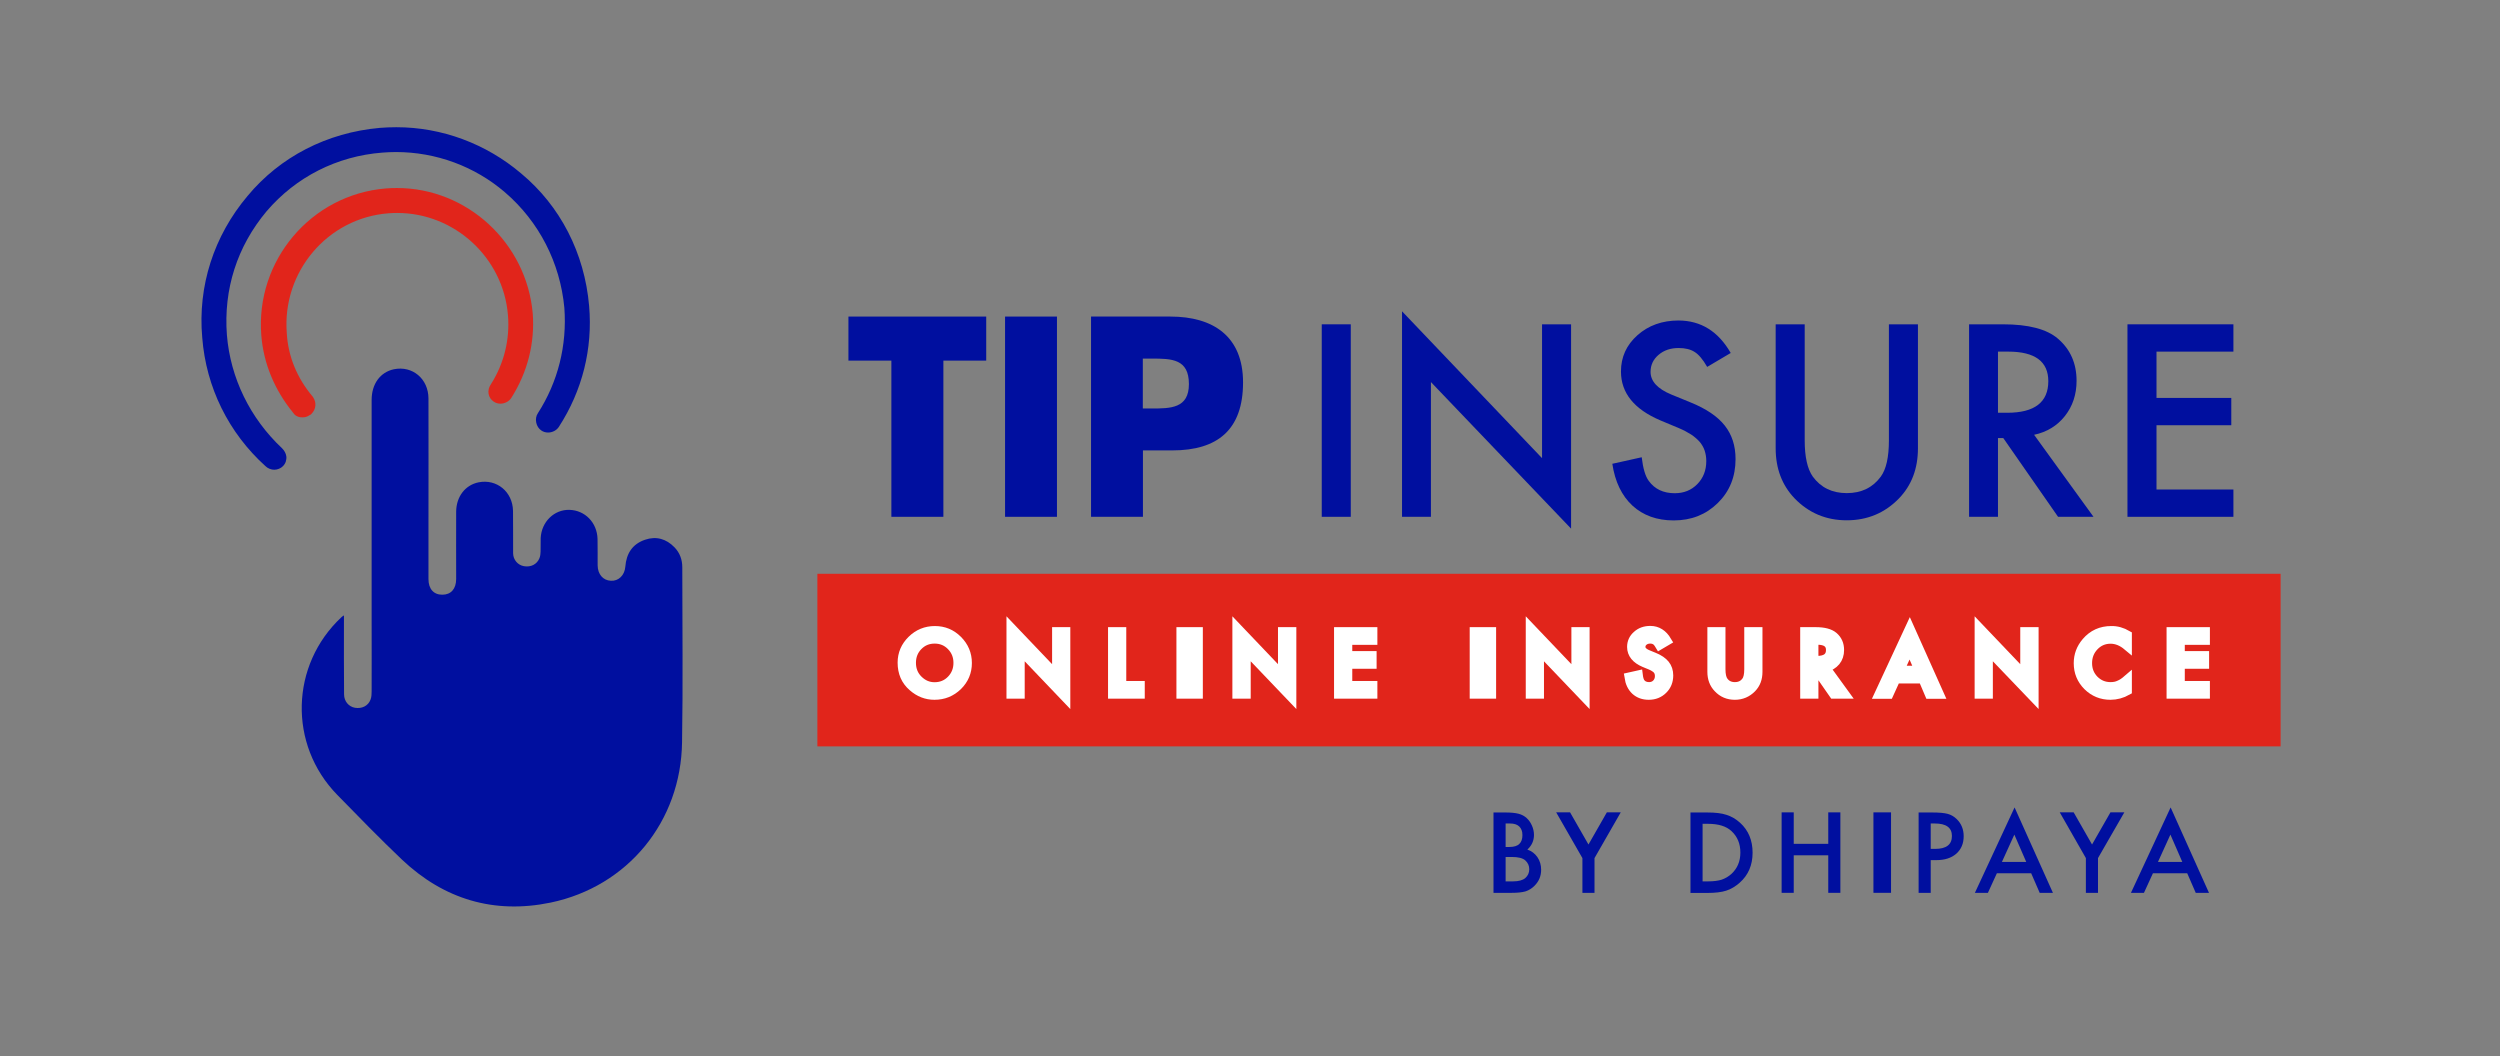 <?xml version="1.0" encoding="UTF-8"?>
<svg width="142px" height="60px" viewBox="0 0 142 60" version="1.1" xmlns="http://www.w3.org/2000/svg" xmlns:xlink="http://www.w3.org/1999/xlink">
    <rect x="0" y="0" width="142" height="60" fill="#808080" stroke="none"/>
    <!-- Generator: Sketch 55.2 (78181) - https://sketchapp.com -->
    <title>icon/icon-tipinsure/blue/large</title>
    <desc>Created with Sketch.</desc>
    <g id="icon/icon-tipinsure/blue/large" stroke="none" stroke-width="1" fill="none" fill-rule="evenodd">
        <g id="Logo-Tip-insure-Final-02">
            <rect id="Rectangle" x="0" y="0.128" width="141.414" height="59.547"></rect>
            <rect id="Rectangle" fill="#E1251B" fill-rule="nonzero" x="46.427" y="32.591" width="83.111" height="9.804"></rect>
            <polygon id="Path" fill="#000F9F" fill-rule="nonzero" points="53.584 29.355 50.63 29.355 50.63 20.483 48.191 20.483 48.191 17.981 56.017 17.981 56.017 20.483 53.584 20.483"></polygon>
            <rect id="Rectangle" fill="#000F9F" fill-rule="nonzero" x="57.087" y="17.981" width="2.948" height="11.374"></rect>
            <path d="M61.964,17.981 L66.479,17.981 C68.918,17.981 70.605,19.111 70.605,21.721 C70.605,24.409 69.16,25.583 66.587,25.583 L64.919,25.583 L64.919,29.355 L61.971,29.355 L61.971,17.981 L61.964,17.981 Z M64.912,23.202 L65.409,23.202 C66.479,23.202 67.53,23.202 67.53,21.817 C67.53,20.381 66.549,20.368 65.409,20.368 L64.912,20.368 L64.912,23.202 Z" id="Shape" fill="#000F9F" fill-rule="nonzero"></path>
            <rect id="Rectangle" fill="#000F9F" fill-rule="nonzero" x="75.075" y="18.421" width="1.649" height="10.934"></rect>
            <polygon id="Path" fill="#000F9F" fill-rule="nonzero" points="79.635 29.355 79.635 17.681 87.588 26.023 87.588 18.421 89.237 18.421 89.237 30.026 81.277 21.702 81.277 29.355"></polygon>
            <path d="M98.305,20.049 L96.968,20.84 C96.719,20.406 96.477,20.126 96.254,19.991 C96.019,19.838 95.713,19.768 95.344,19.768 C94.885,19.768 94.51,19.896 94.204,20.157 C93.905,20.413 93.752,20.732 93.752,21.121 C93.752,21.657 94.147,22.085 94.936,22.411 L96.025,22.857 C96.91,23.215 97.56,23.655 97.967,24.172 C98.375,24.689 98.579,25.321 98.579,26.074 C98.579,27.083 98.241,27.913 97.572,28.57 C96.897,29.234 96.063,29.56 95.064,29.56 C94.115,29.56 93.332,29.279 92.72,28.717 C92.115,28.155 91.733,27.364 91.58,26.343 L93.249,25.972 C93.325,26.617 93.459,27.057 93.644,27.306 C93.981,27.779 94.478,28.015 95.127,28.015 C95.643,28.015 96.07,27.843 96.407,27.498 C96.745,27.153 96.917,26.719 96.917,26.189 C96.917,25.979 96.885,25.781 96.827,25.602 C96.77,25.423 96.675,25.264 96.554,25.111 C96.426,24.964 96.267,24.823 96.07,24.689 C95.872,24.562 95.637,24.434 95.363,24.319 L94.312,23.879 C92.822,23.247 92.071,22.321 92.071,21.102 C92.071,20.279 92.383,19.596 93.007,19.04 C93.631,18.485 94.414,18.204 95.344,18.204 C96.617,18.211 97.598,18.823 98.305,20.049" id="Path" fill="#000F9F" fill-rule="nonzero"></path>
            <path d="M102.507,18.421 L102.507,25.009 C102.507,25.947 102.66,26.636 102.966,27.07 C103.424,27.696 104.068,28.009 104.895,28.009 C105.73,28.009 106.373,27.696 106.831,27.07 C107.137,26.649 107.29,25.966 107.29,25.009 L107.29,18.421 L108.939,18.421 L108.939,25.462 C108.939,26.617 108.582,27.562 107.863,28.309 C107.06,29.138 106.067,29.553 104.895,29.553 C103.724,29.553 102.737,29.138 101.934,28.309 C101.221,27.562 100.858,26.617 100.858,25.462 L100.858,18.421 L102.507,18.421 Z" id="Path" fill="#000F9F" fill-rule="nonzero"></path>
            <path d="M115.536,24.696 L118.911,29.355 L116.898,29.355 L113.785,24.881 L113.485,24.881 L113.485,29.355 L111.843,29.355 L111.843,18.421 L113.772,18.421 C115.211,18.421 116.255,18.689 116.892,19.238 C117.599,19.845 117.949,20.643 117.949,21.632 C117.949,22.404 117.726,23.074 117.287,23.63 C116.848,24.185 116.262,24.543 115.536,24.696 L115.536,24.696 Z M113.485,23.445 L114.008,23.445 C115.568,23.445 116.344,22.845 116.344,21.651 C116.344,20.534 115.587,19.972 114.071,19.972 L113.485,19.972 L113.485,23.445 Z" id="Shape" fill="#000F9F" fill-rule="nonzero"></path>
            <polygon id="Path" fill="#000F9F" fill-rule="nonzero" points="126.858 19.972 122.489 19.972 122.489 22.602 126.737 22.602 126.737 24.153 122.489 24.153 122.489 27.804 126.858 27.804 126.858 29.355 120.84 29.355 120.84 18.421 126.858 18.421"></polygon>
            <path d="M51.235,37.64 C51.235,37.136 51.419,36.709 51.782,36.351 C52.145,35.994 52.585,35.809 53.1,35.809 C53.61,35.809 54.043,35.987 54.406,36.351 C54.769,36.715 54.953,37.149 54.953,37.66 C54.953,38.17 54.769,38.604 54.406,38.962 C54.036,39.319 53.597,39.498 53.075,39.498 C52.616,39.498 52.203,39.338 51.84,39.019 C51.432,38.668 51.235,38.209 51.235,37.64 M51.776,37.647 C51.776,38.043 51.91,38.362 52.171,38.617 C52.432,38.872 52.737,39 53.081,39 C53.457,39 53.769,38.872 54.024,38.611 C54.278,38.349 54.406,38.03 54.406,37.653 C54.406,37.27 54.278,36.957 54.024,36.696 C53.775,36.44 53.463,36.306 53.088,36.306 C52.718,36.306 52.406,36.434 52.152,36.696 C51.903,36.951 51.776,37.27 51.776,37.647" id="Shape" fill="#FFFFFF" fill-rule="nonzero"></path>
            <path d="M51.235,37.64 C51.235,37.136 51.419,36.709 51.782,36.351 C52.145,35.994 52.585,35.809 53.1,35.809 C53.61,35.809 54.043,35.987 54.406,36.351 C54.769,36.715 54.953,37.149 54.953,37.66 C54.953,38.17 54.769,38.604 54.406,38.962 C54.036,39.319 53.597,39.498 53.075,39.498 C52.616,39.498 52.203,39.338 51.84,39.019 C51.432,38.668 51.235,38.209 51.235,37.64 Z M51.776,37.647 C51.776,38.043 51.91,38.362 52.171,38.617 C52.432,38.872 52.737,39 53.081,39 C53.457,39 53.769,38.872 54.024,38.611 C54.278,38.349 54.406,38.03 54.406,37.653 C54.406,37.27 54.278,36.957 54.024,36.696 C53.775,36.44 53.463,36.306 53.088,36.306 C52.718,36.306 52.406,36.434 52.152,36.696 C51.903,36.951 51.776,37.27 51.776,37.647 Z" id="Shape" stroke="#FFFFFF" stroke-width="0.5"></path>
            <polygon id="Path" fill="#FFFFFF" fill-rule="nonzero" points="57.418 39.434 57.418 35.63 60.009 38.349 60.009 35.872 60.544 35.872 60.544 39.651 57.953 36.938 57.953 39.434"></polygon>
            <polygon id="Path" stroke="#FFFFFF" stroke-width="0.5" points="57.418 39.434 57.418 35.63 60.009 38.349 60.009 35.872 60.544 35.872 60.544 39.651 57.953 36.938 57.953 39.434"></polygon>
            <polygon id="Path" fill="#FFFFFF" fill-rule="nonzero" points="63.722 35.872 63.722 38.93 64.772 38.93 64.772 39.434 63.187 39.434 63.187 35.872"></polygon>
            <polygon id="Path" stroke="#FFFFFF" stroke-width="0.5" points="63.722 35.872 63.722 38.93 64.772 38.93 64.772 39.434 63.187 39.434 63.187 35.872"></polygon>
            <rect id="Rectangle" fill="#FFFFFF" fill-rule="nonzero" x="67.071" y="35.872" width="1" height="3.562"></rect>
            <rect id="Rectangle" stroke="#FFFFFF" stroke-width="0.5" x="67.071" y="35.872" width="1" height="3.562"></rect>
            <polygon id="Path" fill="#FFFFFF" fill-rule="nonzero" points="70.249 39.434 70.249 35.63 72.84 38.349 72.84 35.872 73.382 35.872 73.382 39.651 70.79 36.938 70.79 39.434"></polygon>
            <polygon id="Path" stroke="#FFFFFF" stroke-width="0.5" points="70.249 39.434 70.249 35.63 72.84 38.349 72.84 35.872 73.382 35.872 73.382 39.651 70.79 36.938 70.79 39.434"></polygon>
            <polygon id="Path" fill="#FFFFFF" fill-rule="nonzero" points="77.985 36.377 76.559 36.377 76.559 37.232 77.941 37.232 77.941 37.736 76.559 37.736 76.559 38.93 77.985 38.93 77.985 39.434 76.024 39.434 76.024 35.872 77.985 35.872"></polygon>
            <polygon id="Path" stroke="#FFFFFF" stroke-width="0.5" points="77.985 36.377 76.559 36.377 76.559 37.232 77.941 37.232 77.941 37.736 76.559 37.736 76.559 38.93 77.985 38.93 77.985 39.434 76.024 39.434 76.024 35.872 77.985 35.872"></polygon>
            <rect id="Rectangle" fill="#FFFFFF" fill-rule="nonzero" x="83.729" y="35.872" width="1" height="3.562"></rect>
            <rect id="Rectangle" stroke="#FFFFFF" stroke-width="0.5" x="83.729" y="35.872" width="1" height="3.562"></rect>
            <polygon id="Path" fill="#FFFFFF" fill-rule="nonzero" points="86.913 39.434 86.913 35.63 89.505 38.349 89.505 35.872 90.039 35.872 90.039 39.651 87.448 36.938 87.448 39.434"></polygon>
            <polygon id="Path" stroke="#FFFFFF" stroke-width="0.5" points="86.913 39.434 86.913 35.63 89.505 38.349 89.505 35.872 90.039 35.872 90.039 39.651 87.448 36.938 87.448 39.434"></polygon>
            <path d="M94.694,36.402 L94.261,36.657 C94.178,36.517 94.102,36.421 94.026,36.383 C93.949,36.332 93.847,36.306 93.726,36.306 C93.58,36.306 93.453,36.351 93.357,36.434 C93.262,36.517 93.211,36.619 93.211,36.747 C93.211,36.919 93.338,37.06 93.599,37.168 L93.956,37.315 C94.242,37.43 94.452,37.577 94.586,37.743 C94.72,37.909 94.79,38.119 94.79,38.362 C94.79,38.687 94.682,38.962 94.465,39.172 C94.249,39.389 93.975,39.498 93.65,39.498 C93.344,39.498 93.09,39.409 92.886,39.223 C92.688,39.038 92.567,38.783 92.517,38.451 L93.058,38.33 C93.083,38.54 93.128,38.681 93.185,38.764 C93.293,38.917 93.459,38.994 93.669,38.994 C93.835,38.994 93.975,38.936 94.083,38.828 C94.191,38.713 94.249,38.572 94.249,38.4 C94.249,38.33 94.236,38.266 94.223,38.209 C94.204,38.151 94.172,38.1 94.134,38.049 C94.096,37.998 94.038,37.953 93.975,37.915 C93.911,37.87 93.835,37.832 93.745,37.794 L93.402,37.653 C92.918,37.449 92.669,37.143 92.669,36.747 C92.669,36.479 92.771,36.255 92.975,36.077 C93.179,35.891 93.433,35.802 93.739,35.802 C94.14,35.802 94.459,36.006 94.694,36.402" id="Path" fill="#FFFFFF" fill-rule="nonzero"></path>
            <path d="M94.694,36.402 L94.261,36.657 C94.178,36.517 94.102,36.421 94.026,36.383 C93.949,36.332 93.847,36.306 93.726,36.306 C93.58,36.306 93.453,36.351 93.357,36.434 C93.262,36.517 93.211,36.619 93.211,36.747 C93.211,36.919 93.338,37.06 93.599,37.168 L93.956,37.315 C94.242,37.43 94.452,37.577 94.586,37.743 C94.72,37.909 94.79,38.119 94.79,38.362 C94.79,38.687 94.682,38.962 94.465,39.172 C94.249,39.389 93.975,39.498 93.65,39.498 C93.344,39.498 93.09,39.409 92.886,39.223 C92.688,39.038 92.567,38.783 92.517,38.451 L93.058,38.33 C93.083,38.54 93.128,38.681 93.185,38.764 C93.293,38.917 93.459,38.994 93.669,38.994 C93.835,38.994 93.975,38.936 94.083,38.828 C94.191,38.713 94.249,38.572 94.249,38.4 C94.249,38.33 94.236,38.266 94.223,38.209 C94.204,38.151 94.172,38.1 94.134,38.049 C94.096,37.998 94.038,37.953 93.975,37.915 C93.911,37.87 93.835,37.832 93.745,37.794 L93.402,37.653 C92.918,37.449 92.669,37.143 92.669,36.747 C92.669,36.479 92.771,36.255 92.975,36.077 C93.179,35.891 93.433,35.802 93.739,35.802 C94.14,35.802 94.459,36.006 94.694,36.402 Z" id="Path" stroke="#FFFFFF" stroke-width="0.5"></path>
            <path d="M97.757,35.872 L97.757,38.017 C97.757,38.323 97.808,38.547 97.91,38.687 C98.056,38.891 98.267,38.994 98.54,38.994 C98.814,38.994 99.024,38.891 99.171,38.687 C99.273,38.553 99.324,38.323 99.324,38.017 L99.324,35.872 L99.858,35.872 L99.858,38.164 C99.858,38.54 99.744,38.847 99.508,39.089 C99.247,39.357 98.922,39.498 98.54,39.498 C98.158,39.498 97.834,39.364 97.579,39.089 C97.343,38.847 97.229,38.534 97.229,38.164 L97.229,35.872 L97.757,35.872 Z" id="Path" fill="#FFFFFF" fill-rule="nonzero"></path>
            <path d="M97.757,35.872 L97.757,38.017 C97.757,38.323 97.808,38.547 97.91,38.687 C98.056,38.891 98.267,38.994 98.54,38.994 C98.814,38.994 99.024,38.891 99.171,38.687 C99.273,38.553 99.324,38.323 99.324,38.017 L99.324,35.872 L99.858,35.872 L99.858,38.164 C99.858,38.54 99.744,38.847 99.508,39.089 C99.247,39.357 98.922,39.498 98.54,39.498 C98.158,39.498 97.834,39.364 97.579,39.089 C97.343,38.847 97.229,38.534 97.229,38.164 L97.229,35.872 L97.757,35.872 Z" id="Path" stroke="#FFFFFF" stroke-width="0.5"></path>
            <path d="M103.698,37.915 L104.8,39.434 L104.144,39.434 L103.131,37.979 L103.036,37.979 L103.036,39.434 L102.501,39.434 L102.501,35.872 L103.131,35.872 C103.603,35.872 103.94,35.962 104.15,36.14 C104.38,36.338 104.494,36.594 104.494,36.919 C104.494,37.174 104.424,37.391 104.278,37.57 C104.125,37.749 103.934,37.864 103.698,37.915 L103.698,37.915 Z M103.03,37.506 L103.202,37.506 C103.711,37.506 103.966,37.315 103.966,36.919 C103.966,36.555 103.717,36.37 103.227,36.37 L103.036,36.37 L103.036,37.506 L103.03,37.506 Z" id="Shape" fill="#FFFFFF" fill-rule="nonzero"></path>
            <path d="M103.698,37.915 L104.8,39.434 L104.144,39.434 L103.131,37.979 L103.036,37.979 L103.036,39.434 L102.501,39.434 L102.501,35.872 L103.131,35.872 C103.603,35.872 103.94,35.962 104.15,36.14 C104.38,36.338 104.494,36.594 104.494,36.919 C104.494,37.174 104.424,37.391 104.278,37.57 C104.125,37.749 103.934,37.864 103.698,37.915 Z M103.03,37.506 L103.202,37.506 C103.711,37.506 103.966,37.315 103.966,36.919 C103.966,36.555 103.717,36.37 103.227,36.37 L103.036,36.37 L103.036,37.506 L103.03,37.506 Z" id="Shape" stroke="#FFFFFF" stroke-width="0.5"></path>
            <path d="M109.213,38.572 L107.691,38.572 L107.296,39.44 L106.717,39.44 L108.474,35.655 L110.168,39.44 L109.582,39.44 L109.213,38.572 Z M108.996,38.062 L108.468,36.849 L107.914,38.062 L108.996,38.062 Z" id="Shape" fill="#FFFFFF" fill-rule="nonzero"></path>
            <path d="M109.213,38.572 L107.691,38.572 L107.296,39.44 L106.717,39.44 L108.474,35.655 L110.168,39.44 L109.582,39.44 L109.213,38.572 Z M108.996,38.062 L108.468,36.849 L107.914,38.062 L108.996,38.062 Z" id="Shape" stroke="#FFFFFF" stroke-width="0.5"></path>
            <polygon id="Path" fill="#FFFFFF" fill-rule="nonzero" points="112.409 39.434 112.409 35.63 115.001 38.349 115.001 35.872 115.542 35.872 115.542 39.651 112.944 36.938 112.944 39.434"></polygon>
            <polygon id="Path" stroke="#FFFFFF" stroke-width="0.5" points="112.409 39.434 112.409 35.63 115.001 38.349 115.001 35.872 115.542 35.872 115.542 39.651 112.944 36.938 112.944 39.434"></polygon>
            <path d="M120.84,36.064 L120.84,36.702 C120.528,36.44 120.21,36.313 119.879,36.313 C119.516,36.313 119.204,36.447 118.955,36.709 C118.707,36.97 118.58,37.289 118.58,37.666 C118.58,38.043 118.707,38.355 118.955,38.611 C119.21,38.866 119.516,38.994 119.879,38.994 C120.07,38.994 120.229,38.962 120.363,38.898 C120.439,38.866 120.515,38.828 120.592,38.777 C120.668,38.726 120.751,38.662 120.84,38.585 L120.84,39.236 C120.534,39.409 120.21,39.498 119.872,39.498 C119.363,39.498 118.93,39.319 118.573,38.968 C118.217,38.611 118.038,38.177 118.038,37.672 C118.038,37.219 118.185,36.817 118.49,36.46 C118.86,36.026 119.337,35.809 119.923,35.809 C120.235,35.802 120.541,35.891 120.84,36.064" id="Path" fill="#FFFFFF" fill-rule="nonzero"></path>
            <path d="M120.84,36.064 L120.84,36.702 C120.528,36.44 120.21,36.313 119.879,36.313 C119.516,36.313 119.204,36.447 118.955,36.709 C118.707,36.97 118.58,37.289 118.58,37.666 C118.58,38.043 118.707,38.355 118.955,38.611 C119.21,38.866 119.516,38.994 119.879,38.994 C120.07,38.994 120.229,38.962 120.363,38.898 C120.439,38.866 120.515,38.828 120.592,38.777 C120.668,38.726 120.751,38.662 120.84,38.585 L120.84,39.236 C120.534,39.409 120.21,39.498 119.872,39.498 C119.363,39.498 118.93,39.319 118.573,38.968 C118.217,38.611 118.038,38.177 118.038,37.672 C118.038,37.219 118.185,36.817 118.49,36.46 C118.86,36.026 119.337,35.809 119.923,35.809 C120.235,35.802 120.541,35.891 120.84,36.064 Z" id="Path" stroke="#FFFFFF" stroke-width="0.5"></path>
            <polygon id="Path" fill="#FFFFFF" fill-rule="nonzero" points="125.272 36.377 123.846 36.377 123.846 37.232 125.227 37.232 125.227 37.736 123.846 37.736 123.846 38.93 125.272 38.93 125.272 39.434 123.311 39.434 123.311 35.872 125.272 35.872"></polygon>
            <polygon id="Path" stroke="#FFFFFF" stroke-width="0.5" points="125.272 36.377 123.846 36.377 123.846 37.232 125.227 37.232 125.227 37.736 123.846 37.736 123.846 38.93 125.272 38.93 125.272 39.434 123.311 39.434 123.311 35.872 125.272 35.872"></polygon>
            <g id="Group" transform="translate(84.691, 45.319)" fill="#000F9F" fill-rule="nonzero">
                <path d="M0.14,5.394 L0.14,0.83 L0.828,0.83 C1.133,0.83 1.375,0.855 1.554,0.9 C1.738,0.945 1.891,1.028 2.019,1.143 C2.146,1.257 2.248,1.404 2.324,1.577 C2.401,1.749 2.439,1.928 2.439,2.106 C2.439,2.432 2.311,2.713 2.063,2.936 C2.305,3.019 2.496,3.166 2.636,3.37 C2.776,3.574 2.846,3.817 2.846,4.085 C2.846,4.443 2.719,4.743 2.471,4.991 C2.318,5.145 2.152,5.247 1.961,5.311 C1.757,5.368 1.496,5.394 1.184,5.394 L0.14,5.394 Z M0.828,2.789 L1.044,2.789 C1.299,2.789 1.49,2.732 1.605,2.617 C1.726,2.502 1.783,2.336 1.783,2.113 C1.783,1.896 1.719,1.736 1.598,1.621 C1.477,1.506 1.299,1.455 1.07,1.455 L0.828,1.455 L0.828,2.789 Z M0.828,4.743 L1.254,4.743 C1.566,4.743 1.796,4.679 1.942,4.557 C2.095,4.423 2.171,4.257 2.171,4.053 C2.171,3.855 2.095,3.689 1.949,3.555 C1.802,3.421 1.547,3.357 1.178,3.357 L0.828,3.357 L0.828,4.743 Z" id="Shape"></path>
                <polygon id="Path" points="5.19 3.421 3.7 0.823 4.489 0.823 5.534 2.649 6.578 0.823 7.367 0.823 5.877 3.421 5.877 5.394 5.19 5.394"></polygon>
                <path d="M11.328,5.394 L11.328,0.83 L12.283,0.83 C12.742,0.83 13.105,0.874 13.372,0.964 C13.659,1.053 13.913,1.206 14.149,1.417 C14.62,1.845 14.856,2.413 14.856,3.115 C14.856,3.817 14.614,4.385 14.124,4.819 C13.875,5.036 13.621,5.189 13.353,5.272 C13.098,5.355 12.742,5.4 12.283,5.4 L11.328,5.4 L11.328,5.394 Z M12.016,4.743 L12.328,4.743 C12.634,4.743 12.895,4.711 13.098,4.647 C13.302,4.577 13.487,4.468 13.652,4.321 C13.99,4.009 14.162,3.606 14.162,3.109 C14.162,2.604 13.996,2.202 13.659,1.889 C13.359,1.609 12.914,1.474 12.328,1.474 L12.016,1.474 L12.016,4.743 L12.016,4.743 Z" id="Shape"></path>
                <polygon id="Path" points="17.193 2.611 19.154 2.611 19.154 0.823 19.842 0.823 19.842 5.394 19.154 5.394 19.154 3.262 17.193 3.262 17.193 5.394 16.505 5.394 16.505 0.823 17.193 0.823"></polygon>
                <rect id="Rectangle" x="21.72" y="0.823" width="1" height="4.57"></rect>
                <path d="M24.974,3.536 L24.974,5.394 L24.286,5.394 L24.286,0.83 L25.063,0.83 C25.445,0.83 25.732,0.855 25.929,0.906 C26.127,0.957 26.299,1.06 26.451,1.206 C26.713,1.462 26.846,1.787 26.846,2.177 C26.846,2.591 26.706,2.923 26.426,3.172 C26.146,3.415 25.77,3.536 25.299,3.536 L24.974,3.536 L24.974,3.536 Z M24.974,2.898 L25.229,2.898 C25.859,2.898 26.178,2.655 26.178,2.164 C26.178,1.691 25.853,1.455 25.203,1.455 L24.974,1.455 L24.974,2.898 Z" id="Shape"></path>
                <path d="M30.68,4.283 L28.731,4.283 L28.222,5.394 L27.483,5.394 L29.737,0.543 L31.915,5.394 L31.164,5.394 L30.68,4.283 Z M30.399,3.638 L29.724,2.087 L29.018,3.638 L30.399,3.638 Z" id="Shape"></path>
                <polygon id="Path" points="33.787 3.421 32.303 0.823 33.093 0.823 34.137 2.649 35.182 0.823 35.971 0.823 34.475 3.421 34.475 5.394 33.787 5.394"></polygon>
                <path d="M39.543,4.283 L37.595,4.283 L37.086,5.394 L36.347,5.394 L38.601,0.543 L40.779,5.394 L40.027,5.394 L39.543,4.283 Z M39.263,3.638 L38.588,2.087 L37.882,3.638 L39.263,3.638 Z" id="Shape"></path>
            </g>
            <path d="M33.462,17.374 C33.201,14.374 31.826,11.7 29.597,9.849 C27.604,8.157 25.089,7.226 22.516,7.226 C22.204,7.226 21.879,7.238 21.567,7.264 C18.575,7.532 15.907,8.904 14.06,11.132 C12.143,13.404 11.226,16.257 11.487,19.174 C11.704,21.996 12.984,24.587 15.079,26.477 C15.206,26.604 15.397,26.681 15.575,26.681 C15.76,26.681 15.951,26.604 16.072,26.477 C16.219,26.33 16.289,26.126 16.263,25.915 C16.238,25.755 16.161,25.602 16.021,25.462 C14.2,23.751 13.086,21.466 12.888,19.028 C12.691,16.43 13.468,13.998 15.142,12 C16.811,10.047 19.148,8.866 21.72,8.668 C21.975,8.649 22.23,8.636 22.484,8.636 C24.764,8.636 26.967,9.447 28.687,10.928 C30.616,12.587 31.813,14.917 32.055,17.477 C32.214,19.621 31.692,21.696 30.552,23.47 C30.45,23.617 30.419,23.815 30.457,24 C30.495,24.191 30.603,24.357 30.75,24.453 C30.858,24.53 30.992,24.568 31.132,24.568 C31.374,24.568 31.609,24.447 31.737,24.255 C33.08,22.187 33.672,19.806 33.462,17.374" id="Path" fill="#000F9F" fill-rule="nonzero"></path>
            <path d="M22.548,10.679 C22.338,10.679 22.121,10.685 21.911,10.704 C17.67,11.055 14.499,14.802 14.843,19.06 C14.97,20.643 15.595,22.155 16.652,23.445 C16.811,23.706 17.097,23.706 17.199,23.706 C17.371,23.706 17.486,23.643 17.556,23.598 L17.651,23.547 L17.696,23.502 C17.951,23.247 17.989,22.864 17.785,22.564 L17.76,22.526 C16.868,21.472 16.359,20.228 16.289,18.913 C16.021,15.434 18.606,12.383 22.064,12.115 C22.23,12.102 22.395,12.096 22.561,12.096 C25.834,12.096 28.591,14.649 28.852,17.904 C28.967,19.283 28.629,20.643 27.897,21.804 C27.77,21.977 27.719,22.174 27.75,22.366 C27.782,22.551 27.884,22.704 28.043,22.813 C28.152,22.889 28.285,22.928 28.425,22.928 C28.667,22.928 28.903,22.806 29.037,22.609 C29.966,21.147 30.387,19.487 30.259,17.802 C29.909,13.8 26.534,10.679 22.548,10.679" id="Path" fill="#E1251B" fill-rule="nonzero"></path>
            <path d="M19.536,34.953 C19.536,35.126 19.536,35.24 19.536,35.355 C19.536,36.715 19.53,38.074 19.543,39.44 C19.543,39.83 19.804,40.136 20.154,40.2 C20.549,40.27 20.912,40.098 21.045,39.74 C21.103,39.594 21.109,39.428 21.109,39.268 C21.115,37.96 21.109,36.657 21.109,35.349 C21.109,31.136 21.109,26.93 21.109,22.717 C21.109,21.804 21.599,21.14 22.37,20.974 C23.427,20.757 24.337,21.517 24.337,22.64 C24.344,24.932 24.337,27.223 24.337,29.521 C24.337,30.645 24.337,31.768 24.337,32.898 C24.337,33.453 24.637,33.785 25.127,33.779 C25.617,33.779 25.91,33.447 25.91,32.885 C25.91,31.609 25.904,30.338 25.91,29.062 C25.917,28.206 26.426,27.549 27.184,27.396 C28.215,27.191 29.12,27.932 29.139,29.017 C29.151,29.821 29.139,30.626 29.145,31.43 C29.151,31.8 29.412,32.094 29.75,32.157 C30.145,32.234 30.501,32.055 30.641,31.704 C30.686,31.589 30.705,31.455 30.705,31.328 C30.718,31.072 30.699,30.811 30.711,30.555 C30.762,29.63 31.482,28.934 32.348,28.96 C33.233,28.985 33.914,29.687 33.94,30.606 C33.953,31.111 33.94,31.615 33.946,32.119 C33.953,32.617 34.252,32.968 34.698,32.987 C35.131,33.013 35.481,32.681 35.519,32.183 C35.576,31.443 35.92,30.9 36.64,30.657 C37.277,30.44 37.843,30.606 38.308,31.085 C38.614,31.398 38.754,31.787 38.754,32.221 C38.754,35.534 38.798,38.847 38.741,42.153 C38.684,46.66 35.659,50.355 31.272,51.268 C28.063,51.932 25.216,51.083 22.828,48.823 C21.574,47.63 20.364,46.385 19.154,45.147 C16.371,42.294 16.486,37.774 19.396,35.055 C19.415,35.03 19.447,35.017 19.536,34.953" id="Path" fill="#000F9F" fill-rule="nonzero"></path>
        </g>
    </g>
</svg>